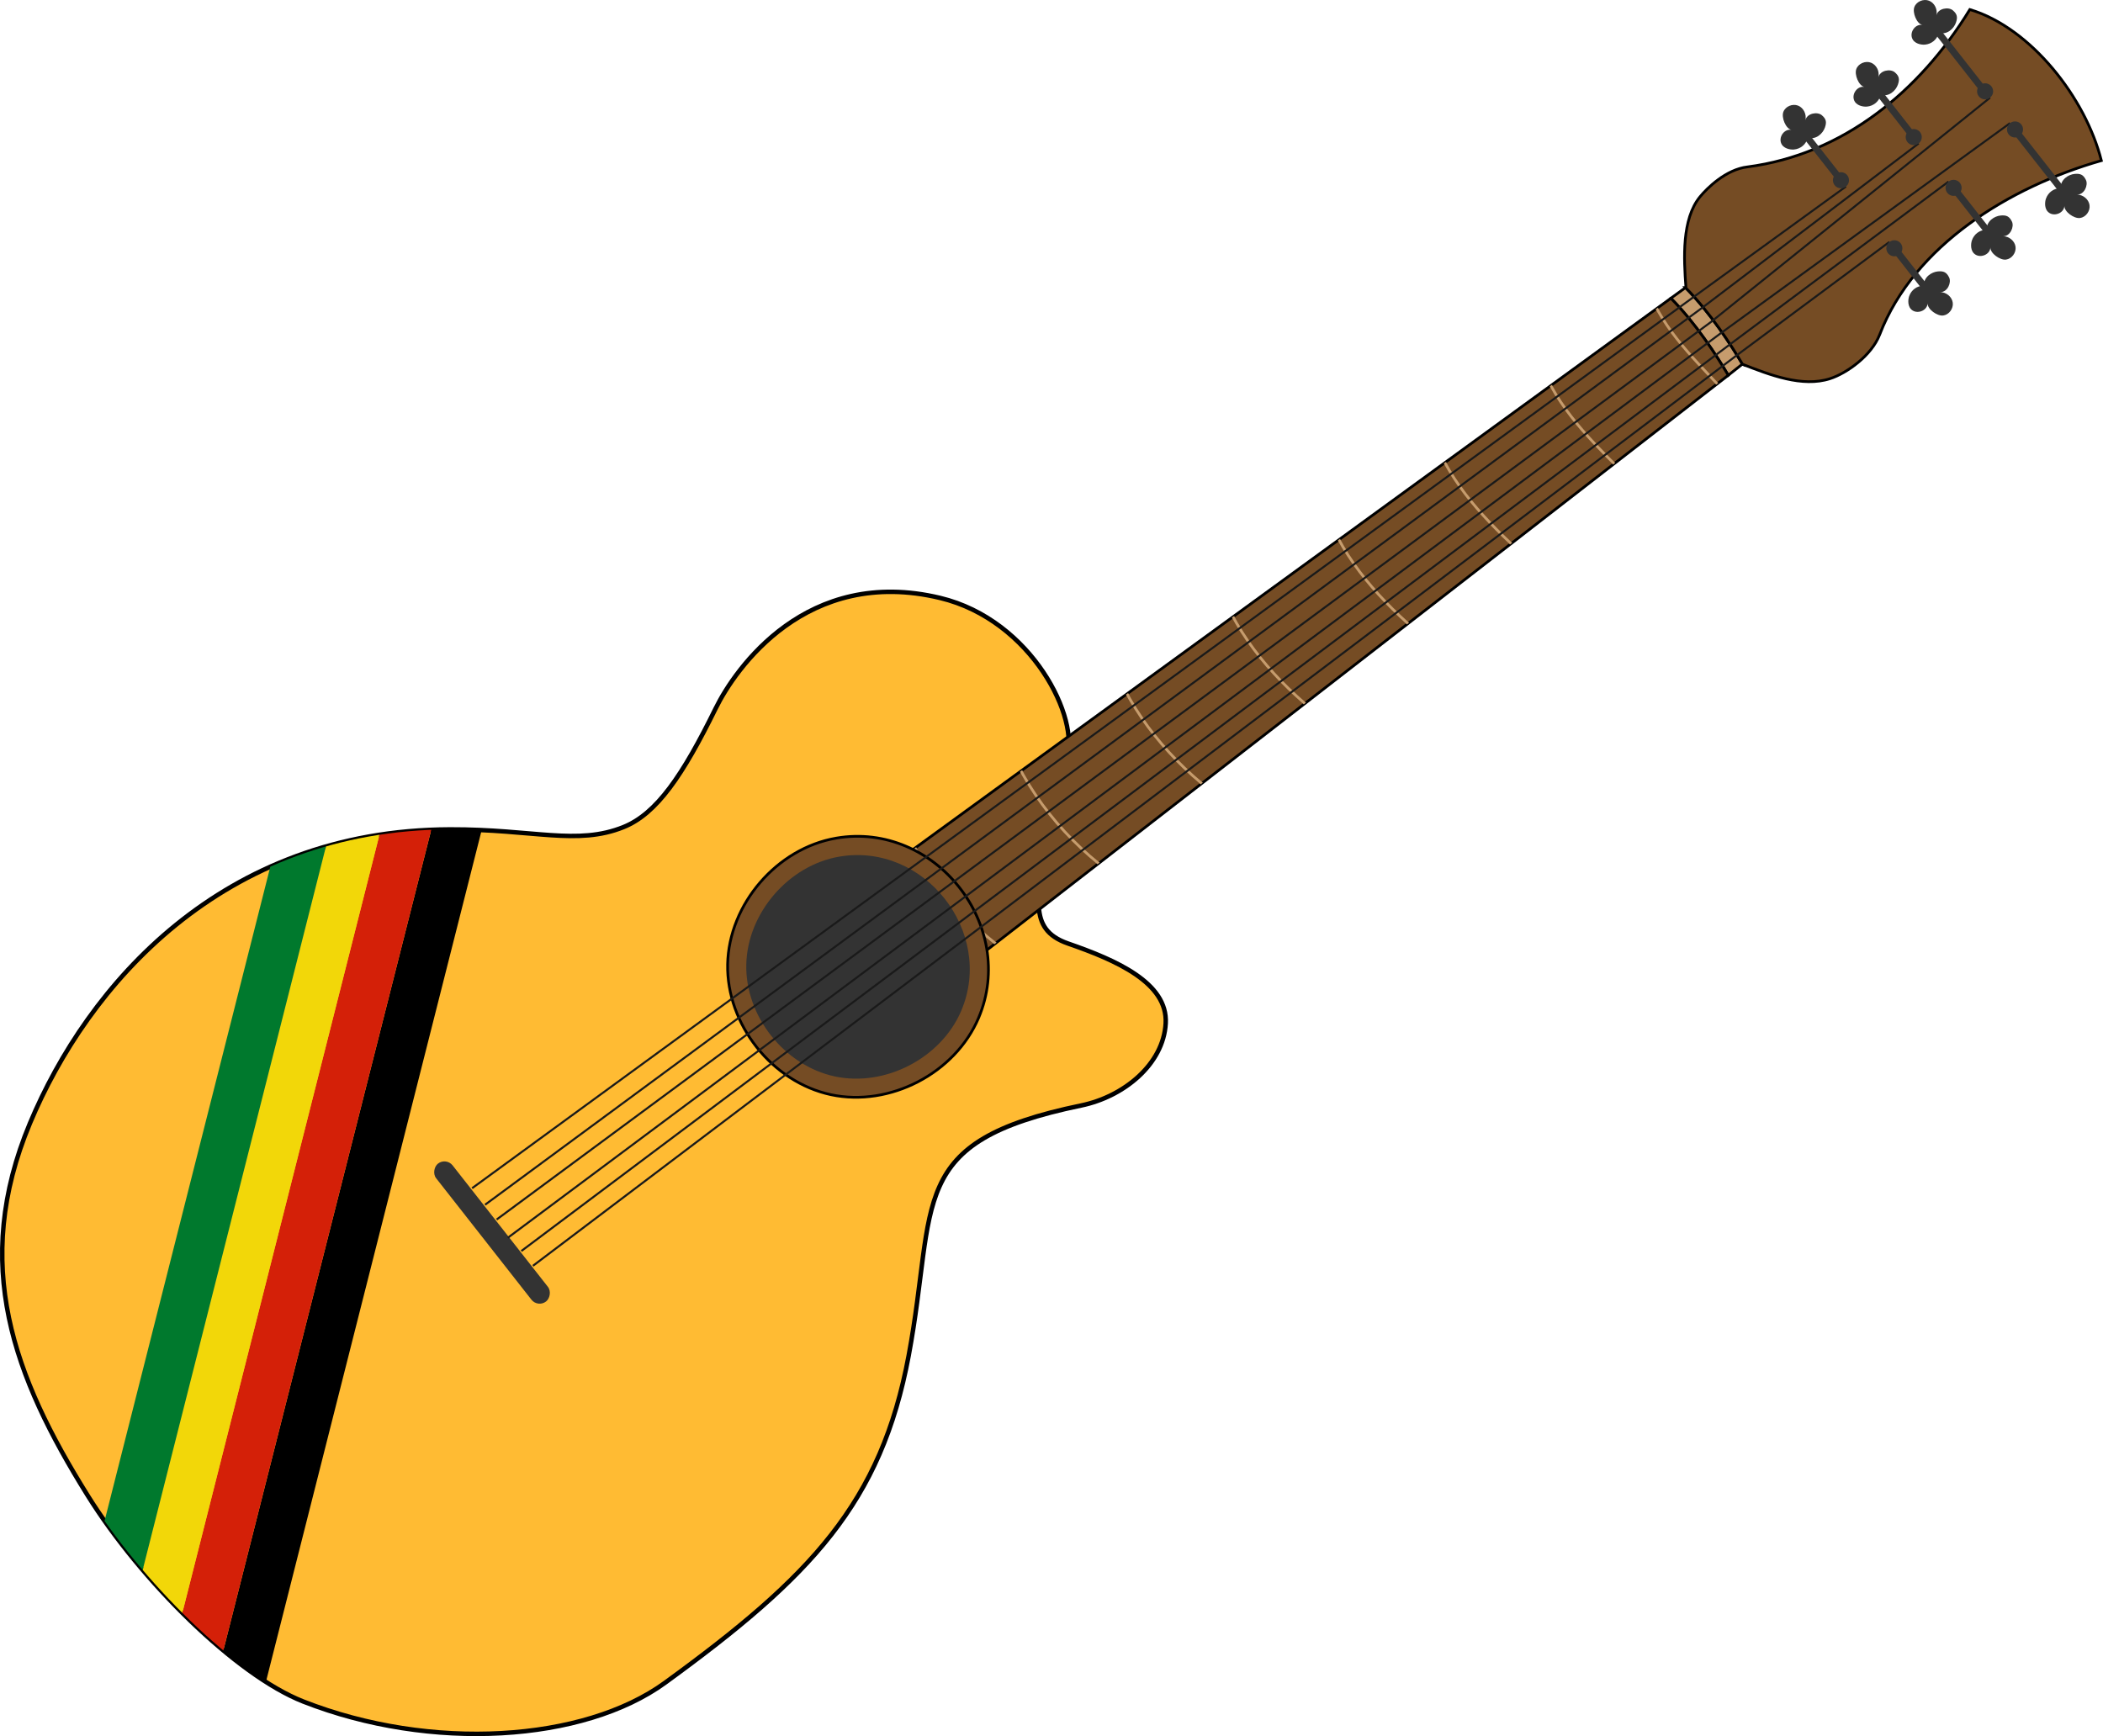 <?xml version="1.0" encoding="UTF-8"?>
<svg xmlns="http://www.w3.org/2000/svg" xmlns:xlink="http://www.w3.org/1999/xlink" viewBox="0 0 156.305 129.052">
  <defs>
    <style>
      .f {
        fill: #d42008;
      }

      .g {
        fill: #fb3;
        stroke-width: .332px;
      }

      .g, .h, .i, .j, .k {
        stroke-miterlimit: 10;
      }

      .g, .h, .j {
        stroke: #000;
      }

      .h {
        fill: #c69c6d;
      }

      .h, .i, .j {
        stroke-width: .201px;
      }

      .i {
        stroke: #c69c6d;
      }

      .i, .l, .k {
        fill: none;
      }

      .m {
        fill: #00792d;
      }

      .n {
        fill: #333;
      }

      .o {
        clip-path: url(#e);
      }

      .j {
        fill: #754c24;
      }

      .p {
        clip-path: url(#d);
      }

      .q {
        fill: #f2d709;
      }

      .k {
        stroke: #1a1a1a;
        stroke-width: .151px;
      }
    </style>
    <clipPath id="d">
      <path class="l" d="M124.185,22.171l-58.606,42.636,6.771,6.59,56.103-43.501c-.85-1.437-2.405-3.849-4.267-5.725Z"/>
    </clipPath>
    <clipPath id="e">
      <path class="l" d="M79.252,56.404c1.083-2.906-2.531-10.311-9.381-11.957-9.912-2.382-15.213,5.232-16.677,8.208-2.448,4.979-4.381,7.828-6.844,8.823-3.455,1.396-6.675,.158-12.913,.176-16.944,.05-26.916,11.569-31.212,21.847-4.381,10.482-1.216,18.832,4.282,27.652,3.968,6.366,11.029,13.363,16.03,15.329,9.492,3.732,20.836,3.012,26.903-1.401,10.829-7.875,16.05-13.336,18.098-24.313,2.144-11.492-.289-15.882,12.823-18.592,3.148-.651,6.109-3.05,6.279-6.103,.167-3.02-3.685-4.697-7.256-5.936-3.191-1.107-1.93-3.681-2.018-7.057"/>
    </clipPath>
  </defs>
  <g id="a" data-name="Capa 1"/>
  <g id="b" data-name="Capa 2">
    <g id="c" data-name="Instruments Group">
      <g>
        <path class="g" d="M79.252,56.404c1.083-2.906-2.531-10.311-9.381-11.957-9.912-2.382-15.213,5.232-16.677,8.208-2.448,4.979-4.381,7.828-6.844,8.823-3.455,1.396-6.675,.158-12.913,.176-16.944,.05-26.916,11.569-31.212,21.847-4.381,10.482-1.216,18.832,4.282,27.652,3.968,6.366,11.029,13.363,16.03,15.329,9.492,3.732,20.836,3.012,26.903-1.401,10.829-7.875,16.05-13.336,18.098-24.313,2.144-11.492-.289-15.882,12.823-18.592,3.148-.651,6.109-3.05,6.279-6.103,.167-3.02-3.685-4.697-7.256-5.936-3.191-1.107-1.93-3.681-2.018-7.057"/>
        <rect class="n" x="30.059" y="90.845" width="13.022" height="1.553" rx=".776" ry=".776" transform="translate(86.081 6.295) rotate(51.884)"/>
        <g>
          <path class="h" d="M125.274,21.379l-1.089,.792c1.862,1.876,3.417,4.288,4.267,5.725l1.044-.826,.015,.006c-.844-1.428-2.387-3.823-4.237-5.697Z"/>
          <path class="j" d="M124.185,22.171l-58.606,42.636,6.771,6.59,56.103-43.501c-.85-1.437-2.405-3.849-4.267-5.725Z"/>
          <path class="j" d="M139.71,24.865c2.549-6.621,9.652-10.979,16.474-12.927-1.163-4.626-5.208-9.855-9.776-11.231-3.745,6.107-9.421,10.768-16.525,11.699-1.591,.181-3.001,1.574-3.53,2.22-1.364,1.663-1.209,4.585-1.048,6.73l-.031,.023c1.85,1.874,3.393,4.269,4.237,5.697,2.025,.789,4.439,1.739,6.506,1.072,1.231-.397,3.087-1.707,3.693-3.282Z"/>
          <g class="p">
            <g>
              <path class="i" d="M66.946,60.803c1.841,4.501,5.158,8.385,9.316,10.907"/>
              <path class="i" d="M74.911,55.265c1.77,4.296,4.97,7.934,8.852,10.454"/>
              <path class="i" d="M82.876,49.727c1.699,4.091,4.782,7.484,8.387,10"/>
              <path class="i" d="M90.841,44.188c1.627,3.886,4.593,7.033,7.923,9.546"/>
              <path class="i" d="M98.805,38.65c1.556,3.681,4.405,6.583,7.459,9.093"/>
              <path class="i" d="M106.77,33.112c1.485,3.476,4.217,6.133,6.995,8.639"/>
              <path class="i" d="M114.735,27.574c1.414,3.271,4.029,5.682,6.53,8.185"/>
              <path class="i" d="M122.7,22.035c1.342,3.066,3.841,5.232,6.066,7.732"/>
            </g>
          </g>
        </g>
        <path class="j" d="M62.149,62.303c-4.405,.755-7.978,4.905-8.069,9.373s3.307,8.761,7.678,9.697,9.229-1.59,10.974-5.705c2.904-6.845-3.228-14.626-10.582-13.366Z"/>
        <path class="n" d="M62.38,63.677c-3.774,.647-6.835,4.202-6.913,8.031s2.834,7.506,6.578,8.308,7.907-1.362,9.402-4.887c2.488-5.865-2.766-12.531-9.067-11.451Z"/>
        <polyline class="k" points="35.088 88.326 125.814 22.122 137.198 13.868"/>
        <polyline class="k" points="36.052 89.554 126.535 22.863 142.608 10.66"/>
        <polyline class="k" points="36.913 90.653 127.164 23.936 147.911 7.26"/>
        <polyline class="k" points="37.744 92.009 127.906 24.762 149.396 9.153"/>
        <polyline class="k" points="38.75 92.994 128.702 25.506 144.831 13.494"/>
        <polyline class="k" points="39.612 94.093 129.089 26.407 140.427 17.985"/>
        <g>
          <rect class="n" x="142.774" y="4.097" width="5.618" height=".504" transform="translate(59.142 -112.874) rotate(51.884)"/>
          <path class="n" d="M144.096,2.443c-.115,.489-.525,.83-1.025,.875-.251,.022-.821-.054-.967-.514-.152-.479,.29-1.046,.782-.945-.431-.093-.759-.925-.602-1.338s.684-.629,1.095-.466,.648,.657,.54,1.085c.127-.524,.895-.648,1.221-.375,.342,.286,.367,.529,.237,.911-.153,.45-.657,.936-1.281,.768Z"/>
          <rect class="n" x="138.793" y="8.02" width="3.881" height=".504" transform="translate(60.373 -107.558) rotate(51.884)"/>
          <path class="n" d="M139.783,7.049c-.115,.489-.525,.83-1.025,.875-.251,.022-.821-.054-.967-.514-.152-.479,.29-1.046,.782-.945-.431-.093-.759-.925-.602-1.338s.684-.629,1.095-.466,.648,.657,.54,1.085c.127-.524,.895-.648,1.221-.375,.342,.286,.367,.529,.237,.911-.153,.45-.657,.936-1.281,.768Z"/>
          <rect class="n" x="133.209" y="11.54" width="4.719" height=".504" transform="translate(61.165 -102.147) rotate(51.884)"/>
          <path class="n" d="M134.359,10.239c-.115,.489-.525,.83-1.025,.875-.251,.022-.821-.054-.967-.514-.152-.479,.29-1.046,.782-.945-.431-.093-.759-.925-.602-1.338s.684-.629,1.095-.466,.648,.657,.54,1.085c.127-.524,.895-.648,1.221-.375,.342,.286,.367,.529,.237,.911-.153,.45-.657,.936-1.281,.768Z"/>
        </g>
        <g>
          <rect class="n" x="148.605" y="11.721" width="5.92" height=".504" transform="translate(235.699 138.608) rotate(-128.116)"/>
          <path class="n" d="M153.155,13.99c-.502-.005-.931,.312-1.094,.787-.082,.238-.142,.81,.27,1.061,.429,.262,1.084-.033,1.104-.535-.013,.441,.718,.958,1.156,.903s.773-.515,.714-.953-.484-.786-.926-.783c.54,.002,.843-.715,.655-1.096-.197-.4-.426-.482-.828-.447-.473,.042-1.065,.416-1.051,1.061Z"/>
          <rect class="n" x="144.541" y="15.513" width="4.143" height=".504" transform="translate(224.707 140.845) rotate(-128.116)"/>
          <path class="n" d="M147.655,17.082c-.502-.005-.931,.312-1.094,.787-.082,.238-.142,.81,.27,1.061,.429,.262,1.084-.033,1.104-.535-.013,.441,.718,.958,1.156,.903s.773-.515,.714-.953-.484-.786-.926-.783c.54,.002,.843-.715,.655-1.096-.197-.4-.426-.482-.828-.447-.473,.042-1.065,.416-1.051,1.061Z"/>
          <rect class="n" x="140.044" y="19.751" width="3.933" height=".504" transform="translate(213.93 144.078) rotate(-128.116)"/>
          <path class="n" d="M142.988,21.238c-.502-.005-.931,.312-1.094,.787-.082,.238-.142,.81,.27,1.061,.429,.262,1.084-.033,1.104-.535-.013,.441,.718,.958,1.156,.903s.773-.515,.714-.953-.484-.786-.926-.783c.54,.002,.843-.715,.655-1.096-.197-.4-.426-.482-.828-.447-.473,.042-1.065,.416-1.051,1.061Z"/>
        </g>
        <circle class="n" cx="136.829" cy="13.398" r=".598"/>
        <circle class="n" cx="142.238" cy="10.19" r=".598"/>
        <circle class="n" cx="147.542" cy="6.789" r=".598"/>
        <circle class="n" cx="140.797" cy="18.456" r=".598"/>
        <circle class="n" cx="145.2" cy="13.964" r=".598"/>
        <circle class="n" cx="149.765" cy="9.623" r=".598"/>
        <g class="o">
          <g>
            <rect x="-9.328" y="90.173" width="71.16" height="3.64" transform="translate(121.875 89.133) rotate(104.214)"/>
            <rect class="f" x="-12.857" y="89.279" width="71.16" height="3.64" transform="translate(116.613 91.441) rotate(104.214)"/>
            <rect class="q" x="-16.386" y="88.386" width="71.16" height="3.64" transform="translate(111.351 93.748) rotate(104.214)"/>
            <rect class="m" x="-19.915" y="87.492" width="71.16" height="3.64" transform="translate(106.089 96.056) rotate(104.214)"/>
          </g>
        </g>
      </g>
    </g>
  </g>
</svg>